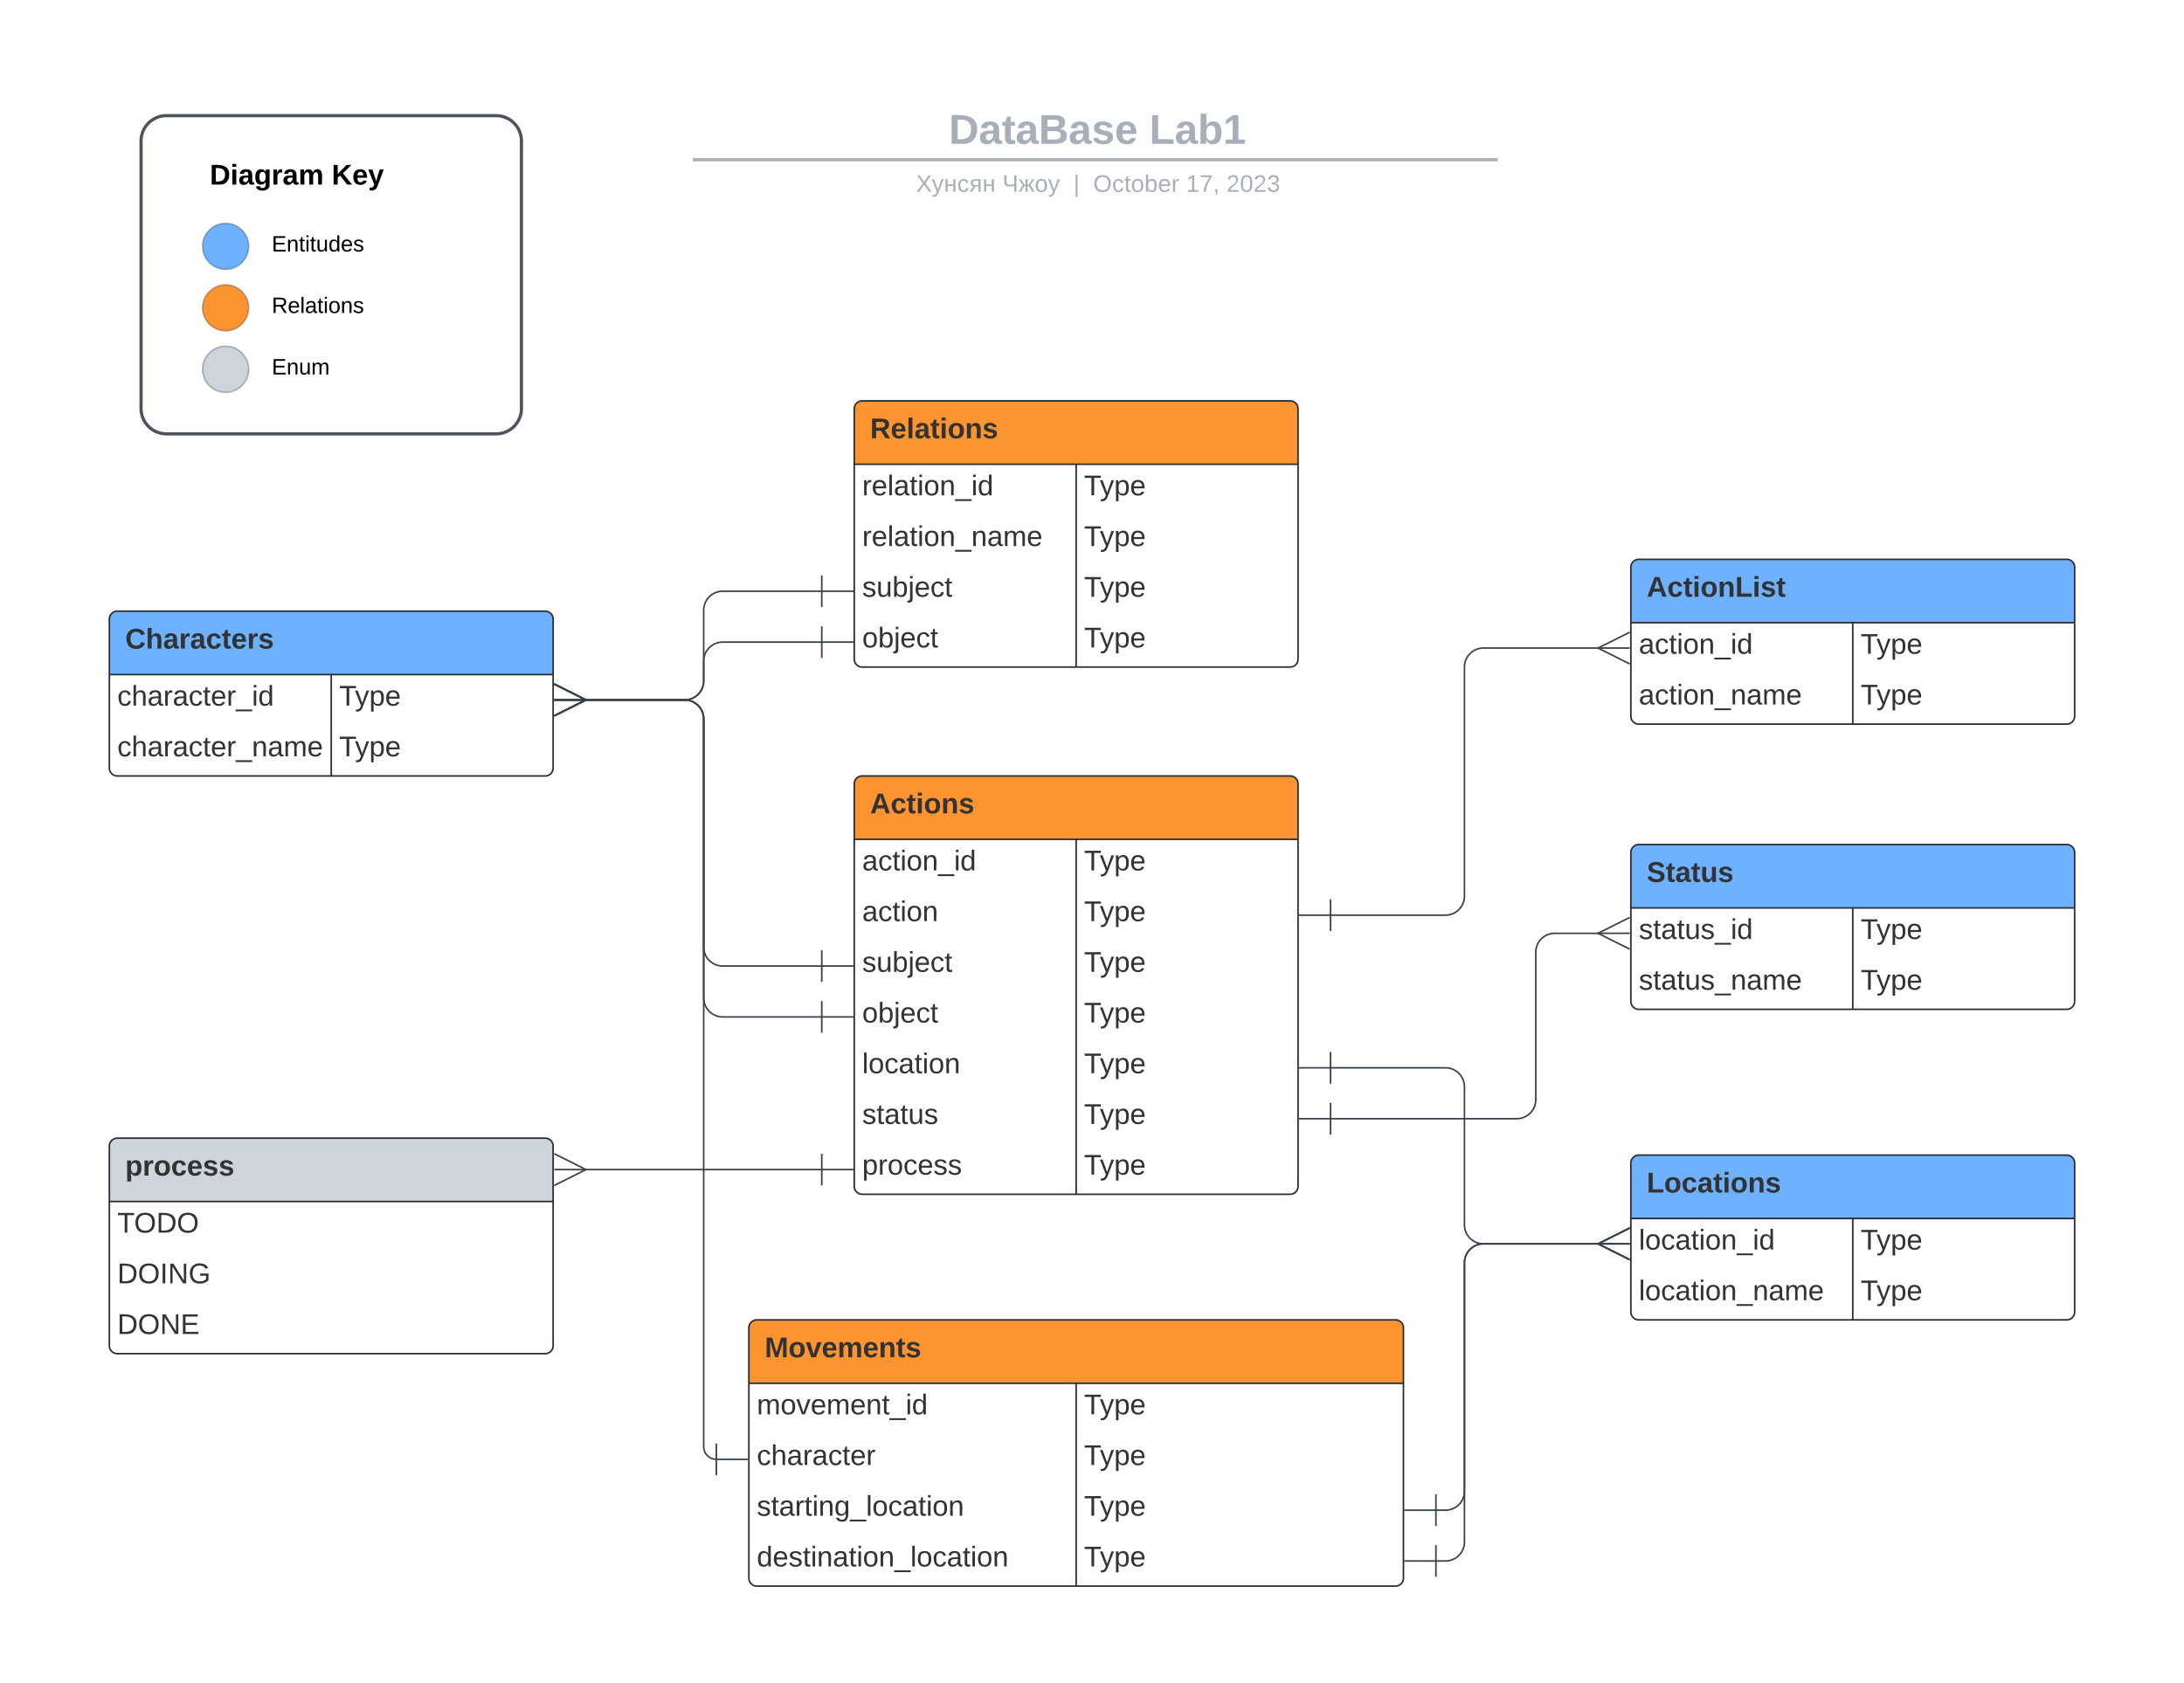 <svg xmlns="http://www.w3.org/2000/svg" xmlns:xlink="http://www.w3.org/1999/xlink" xmlns:lucid="lucid" width="1378" height="1062"><g transform="translate(0 0)" lucid:page-tab-id="0_0"><path d="M0 0h1378v1062H0z" fill="#fff"/><path d="M262.63 69a8 8 0 0 1 8-8h836.75a8 8 0 0 1 8 8v25.16a8 8 0 0 1-8 8H270.6a8 8 0 0 1-8-8z" stroke="#000" stroke-opacity="0" stroke-width="2" fill="#fff" fill-opacity="0"/><use xlink:href="#a" transform="matrix(1,0,0,1,266.625,65) translate(332.029 25.783)"/><use xlink:href="#b" transform="matrix(1,0,0,1,266.625,65) translate(458.551 25.783)"/><path d="M438.1 100.8h505.87M438.14 100.8h-1.03M943.95 100.8h1.02" stroke="#a9afb8" stroke-width="2" fill="none"/><path d="M262.63 110.16a8 8 0 0 1 8-8h837.7a8 8 0 0 1 8 8V113a8 8 0 0 1-8 8h-837.7a8 8 0 0 1-8-8z" stroke="#000" stroke-opacity="0" stroke-width="2" fill="#fff" fill-opacity="0"/><use xlink:href="#c" transform="matrix(1,0,0,1,266.625,106.155) translate(311.397 14.917)"/><use xlink:href="#d" transform="matrix(1,0,0,1,266.625,106.155) translate(365.868 14.917)"/><use xlink:href="#e" transform="matrix(1,0,0,1,266.625,106.155) translate(410.695 14.917)"/><use xlink:href="#f" transform="matrix(1,0,0,1,266.625,106.155) translate(423.145 14.917)"/><use xlink:href="#g" transform="matrix(1,0,0,1,266.625,106.155) translate(481.738 14.917)"/><use xlink:href="#h" transform="matrix(1,0,0,1,266.625,106.155) translate(507.232 14.917)"/><path d="M69 390.72a5 5 0 0 1 5-5h270a5 5 0 0 1 5 5v94a5 5 0 0 1-5 5H74a5 5 0 0 1-5-5z" fill="#fff"/><path d="M69 425.72v-35a5 5 0 0 1 5-5h270a5 5 0 0 1 5 5v35" fill="#6db1ff"/><path d="M69 390.72a5 5 0 0 1 5-5h270a5 5 0 0 1 5 5v94a5 5 0 0 1-5 5H74a5 5 0 0 1-5-5zM69 425.72h280M209 425.72v64" stroke="#282c33" fill="none"/><use xlink:href="#i" transform="matrix(1,0,0,1,79,385.724) translate(0 23.6)"/><use xlink:href="#j" transform="matrix(1,0,0,1,74,428.224) translate(0 17.1)"/><use xlink:href="#k" transform="matrix(1,0,0,1,214,428.224) translate(0 17.1)"/><use xlink:href="#l" transform="matrix(1,0,0,1,74,460.224) translate(0 17.1)"/><use xlink:href="#k" transform="matrix(1,0,0,1,214,460.224) translate(0 17.1)"/><path d="M89 89a16 16 0 0 1 16-16h208a16 16 0 0 1 16 16v168.82a16 16 0 0 1-16 16H105a16 16 0 0 1-16-16z" stroke="#4c535d" stroke-width="2" fill="#fff"/><path d="M156.9 155.46c0 8.04-6.5 14.55-14.54 14.55s-14.55-6.5-14.55-14.54c0-8.03 6.52-14.55 14.56-14.55 8.03 0 14.55 6.53 14.55 14.56z" stroke="#000" stroke-opacity=".25" fill="#6db1ff"/><path d="M156.9 194.27c0 8.03-6.5 14.55-14.54 14.55s-14.55-6.5-14.55-14.55c0-8.04 6.52-14.55 14.56-14.55 8.03 0 14.55 6.5 14.55 14.55z" stroke="#000" stroke-opacity=".25" fill="#fc9432"/><path d="M156.9 233.07c0 8.04-6.5 14.56-14.54 14.56s-14.55-6.52-14.55-14.56c0-8.03 6.52-14.55 14.56-14.55 8.03 0 14.55 6.52 14.55 14.55z" stroke="#000" stroke-opacity=".25" fill="#ced4db"/><use xlink:href="#m" transform="matrix(1,0,0,1,127.806,102.104) translate(4.575 14.4)"/><use xlink:href="#n" transform="matrix(1,0,0,1,127.806,102.104) translate(81.475 14.4)"/><use xlink:href="#o" transform="matrix(1,0,0,1,171.462,140.91) translate(0 17.8)"/><use xlink:href="#p" transform="matrix(1,0,0,1,171.462,179.716) translate(0 17.8)"/><use xlink:href="#q" transform="matrix(1,0,0,1,171.462,218.522) translate(0 17.8)"/><path d="M1029 734a5 5 0 0 1 5-5h270a5 5 0 0 1 5 5v94a5 5 0 0 1-5 5h-270a5 5 0 0 1-5-5z" fill="#fff"/><path d="M1029 769v-35a5 5 0 0 1 5-5h270a5 5 0 0 1 5 5v35" fill="#6db1ff"/><path d="M1029 734a5 5 0 0 1 5-5h270a5 5 0 0 1 5 5v94a5 5 0 0 1-5 5h-270a5 5 0 0 1-5-5zM1029 769h280M1169 769v64" stroke="#282c33" fill="none"/><use xlink:href="#r" transform="matrix(1,0,0,1,1039,729) translate(0 23.6)"/><use xlink:href="#s" transform="matrix(1,0,0,1,1034,771.5) translate(0 17.1)"/><use xlink:href="#k" transform="matrix(1,0,0,1,1174,771.5) translate(0 17.1)"/><use xlink:href="#t" transform="matrix(1,0,0,1,1034,803.5) translate(0 17.1)"/><use xlink:href="#k" transform="matrix(1,0,0,1,1174,803.5) translate(0 17.1)"/><path d="M1029 358a5 5 0 0 1 5-5h270a5 5 0 0 1 5 5v94a5 5 0 0 1-5 5h-270a5 5 0 0 1-5-5z" fill="#fff"/><path d="M1029 393v-35a5 5 0 0 1 5-5h270a5 5 0 0 1 5 5v35" fill="#6db1ff"/><path d="M1029 358a5 5 0 0 1 5-5h270a5 5 0 0 1 5 5v94a5 5 0 0 1-5 5h-270a5 5 0 0 1-5-5zM1029 393h280M1169 393v64" stroke="#282c33" fill="none"/><use xlink:href="#u" transform="matrix(1,0,0,1,1039,353) translate(0 23.6)"/><use xlink:href="#v" transform="matrix(1,0,0,1,1034,395.5) translate(0 17.1)"/><use xlink:href="#k" transform="matrix(1,0,0,1,1174,395.5) translate(0 17.1)"/><use xlink:href="#w" transform="matrix(1,0,0,1,1034,427.5) translate(0 17.1)"/><use xlink:href="#k" transform="matrix(1,0,0,1,1174,427.5) translate(0 17.1)"/><path d="M1029 538a5 5 0 0 1 5-5h270a5 5 0 0 1 5 5v94a5 5 0 0 1-5 5h-270a5 5 0 0 1-5-5z" fill="#fff"/><path d="M1029 573v-35a5 5 0 0 1 5-5h270a5 5 0 0 1 5 5v35" fill="#6db1ff"/><path d="M1029 538a5 5 0 0 1 5-5h270a5 5 0 0 1 5 5v94a5 5 0 0 1-5 5h-270a5 5 0 0 1-5-5zM1029 573h280M1169 573v64" stroke="#282c33" fill="none"/><use xlink:href="#x" transform="matrix(1,0,0,1,1039,533) translate(0 23.6)"/><use xlink:href="#y" transform="matrix(1,0,0,1,1034,575.5) translate(0 17.1)"/><use xlink:href="#k" transform="matrix(1,0,0,1,1174,575.5) translate(0 17.1)"/><use xlink:href="#z" transform="matrix(1,0,0,1,1034,607.5) translate(0 17.1)"/><use xlink:href="#k" transform="matrix(1,0,0,1,1174,607.5) translate(0 17.1)"/><path d="M69 723.3a5 5 0 0 1 5-5h270a5 5 0 0 1 5 5v126a5 5 0 0 1-5 5H74a5 5 0 0 1-5-5z" fill="#fff"/><path d="M69 758.3v-35a5 5 0 0 1 5-5h270a5 5 0 0 1 5 5v35" fill="#ced4db"/><path d="M69 723.3a5 5 0 0 1 5-5h270a5 5 0 0 1 5 5v126a5 5 0 0 1-5 5H74a5 5 0 0 1-5-5zM69 758.3h280" stroke="#282c33" fill="none"/><use xlink:href="#A" transform="matrix(1,0,0,1,79,718.31) translate(0 23.6)"/><use xlink:href="#B" transform="matrix(1,0,0,1,74,760.81) translate(0 17.1)"/><use xlink:href="#C" transform="matrix(1,0,0,1,74,792.81) translate(0 17.1)"/><use xlink:href="#D" transform="matrix(1,0,0,1,74,824.81) translate(0 17.1)"/><path d="M539 258a5 5 0 0 1 5-5h270a5 5 0 0 1 5 5v158a5 5 0 0 1-5 5H544a5 5 0 0 1-5-5z" fill="#fff"/><path d="M539 293v-35a5 5 0 0 1 5-5h270a5 5 0 0 1 5 5v35" fill="#fc9432"/><path d="M539 258a5 5 0 0 1 5-5h270a5 5 0 0 1 5 5v158a5 5 0 0 1-5 5H544a5 5 0 0 1-5-5zM539 293h280M679 293v128" stroke="#282c33" fill="none"/><use xlink:href="#E" transform="matrix(1,0,0,1,549,253) translate(0 23.6)"/><use xlink:href="#F" transform="matrix(1,0,0,1,544,295.5) translate(0 17.1)"/><use xlink:href="#k" transform="matrix(1,0,0,1,684,295.5) translate(0 17.1)"/><use xlink:href="#G" transform="matrix(1,0,0,1,544,327.5) translate(0 17.1)"/><use xlink:href="#k" transform="matrix(1,0,0,1,684,327.5) translate(0 17.1)"/><use xlink:href="#H" transform="matrix(1,0,0,1,544,359.5) translate(0 17.1)"/><use xlink:href="#I" transform="matrix(1,0,0,1,684,359.5) translate(0 17.1)"/><use xlink:href="#J" transform="matrix(1,0,0,1,544,391.5) translate(0 17.1)"/><use xlink:href="#I" transform="matrix(1,0,0,1,684,391.5) translate(0 17.1)"/><path d="M539 494.72a5 5 0 0 1 5-5h270a5 5 0 0 1 5 5v254a5 5 0 0 1-5 5H544a5 5 0 0 1-5-5z" fill="#fff"/><path d="M539 529.72v-35a5 5 0 0 1 5-5h270a5 5 0 0 1 5 5v35" fill="#fc9432"/><path d="M539 494.72a5 5 0 0 1 5-5h270a5 5 0 0 1 5 5v254a5 5 0 0 1-5 5H544a5 5 0 0 1-5-5zM539 529.72h280M679 529.72v224" stroke="#282c33" fill="none"/><use xlink:href="#K" transform="matrix(1,0,0,1,549,489.724) translate(0 23.6)"/><use xlink:href="#v" transform="matrix(1,0,0,1,544,532.224) translate(0 17.1)"/><use xlink:href="#k" transform="matrix(1,0,0,1,684,532.224) translate(0 17.1)"/><use xlink:href="#L" transform="matrix(1,0,0,1,544,564.224) translate(0 17.1)"/><use xlink:href="#k" transform="matrix(1,0,0,1,684,564.224) translate(0 17.1)"/><use xlink:href="#H" transform="matrix(1,0,0,1,544,596.224) translate(0 17.1)"/><use xlink:href="#I" transform="matrix(1,0,0,1,684,596.224) translate(0 17.1)"/><use xlink:href="#J" transform="matrix(1,0,0,1,544,628.224) translate(0 17.1)"/><use xlink:href="#I" transform="matrix(1,0,0,1,684,628.224) translate(0 17.1)"/><use xlink:href="#M" transform="matrix(1,0,0,1,544,660.224) translate(0 17.1)"/><use xlink:href="#I" transform="matrix(1,0,0,1,684,660.224) translate(0 17.1)"/><use xlink:href="#N" transform="matrix(1,0,0,1,544,692.224) translate(0 17.1)"/><use xlink:href="#I" transform="matrix(1,0,0,1,684,692.224) translate(0 17.1)"/><use xlink:href="#O" transform="matrix(1,0,0,1,544,724.224) translate(0 17.1)"/><use xlink:href="#I" transform="matrix(1,0,0,1,684,724.224) translate(0 17.1)"/><path d="M472.5 838a5 5 0 0 1 5-5h403a5 5 0 0 1 5 5v158a5 5 0 0 1-5 5h-403a5 5 0 0 1-5-5z" fill="#fff"/><path d="M472.5 873v-35a5 5 0 0 1 5-5h403a5 5 0 0 1 5 5v35" fill="#fc9432"/><path d="M472.5 838a5 5 0 0 1 5-5h403a5 5 0 0 1 5 5v158a5 5 0 0 1-5 5h-403a5 5 0 0 1-5-5zM472.5 873h413M679 873v128" stroke="#282c33" fill="none"/><use xlink:href="#P" transform="matrix(1,0,0,1,482.5,833) translate(0 23.6)"/><use xlink:href="#Q" transform="matrix(1,0,0,1,477.5,875.5) translate(0 17.1)"/><use xlink:href="#k" transform="matrix(1,0,0,1,684,875.5) translate(0 17.1)"/><use xlink:href="#R" transform="matrix(1,0,0,1,477.5,907.5) translate(0 17.1)"/><use xlink:href="#k" transform="matrix(1,0,0,1,684,907.5) translate(0 17.1)"/><use xlink:href="#S" transform="matrix(1,0,0,1,477.5,939.5) translate(0 17.1)"/><use xlink:href="#I" transform="matrix(1,0,0,1,684,939.5) translate(0 17.1)"/><use xlink:href="#T" transform="matrix(1,0,0,1,477.5,971.5) translate(0 17.1)"/><use xlink:href="#I" transform="matrix(1,0,0,1,684,971.5) translate(0 17.1)"/><path d="M518.5 373.13H456a12 12 0 0 0-12 12v44.6a12 12 0 0 1-12 12h-63.1" stroke="#3a414a" fill="none"/><path d="M518.5 363.13v20M538.5 373.13h-20" stroke="#3a414a" fill="#fff"/><path d="M349.72 431.74l20 10-20 10" stroke="#3a414a" fill="#fff" fill-opacity="0"/><path d="M349.72 441.74h20" stroke="#3a414a" fill="#fff"/><path d="M518.5 405.24H456a12 12 0 0 0-12 12v12.5a12 12 0 0 1-12 12h-63.1" stroke="#3a414a" fill="none"/><path d="M518.5 395.24v20M538.5 405.24h-20" stroke="#3a414a" fill="#fff"/><path d="M349.72 431.74l20 10-20 10" stroke="#3a414a" fill="#fff" fill-opacity="0"/><path d="M349.72 441.74h20" stroke="#3a414a" fill="#fff"/><path d="M839.5 577.57H912a12 12 0 0 0 12-12V421a12 12 0 0 1 12-12h73.1" stroke="#3a414a" fill="none"/><path d="M839.5 587.57v-20M819.5 577.57h20" stroke="#3a414a" fill="#fff"/><path d="M1028.28 419l-20-10 20-10" stroke="#3a414a" fill="#fff" fill-opacity="0"/><path d="M1028.28 409h-20" stroke="#3a414a" fill="#fff"/><path d="M518.5 609.68H456a12 12 0 0 1-12-12V453.74a12 12 0 0 0-12-12h-63.1" stroke="#3a414a" fill="none"/><path d="M518.5 599.68v20M538.5 609.68h-20" stroke="#3a414a" fill="#fff"/><path d="M349.72 431.74l20 10-20 10" stroke="#3a414a" fill="#fff" fill-opacity="0"/><path d="M349.72 441.74h20" stroke="#3a414a" fill="#fff"/><path d="M518.5 641.8H456a12 12 0 0 1-12-12V453.74a12 12 0 0 0-12-12h-63.1" stroke="#3a414a" fill="none"/><path d="M518.5 631.8v20M538.5 641.8h-20" stroke="#3a414a" fill="#fff"/><path d="M349.72 431.74l20 10-20 10" stroke="#3a414a" fill="#fff" fill-opacity="0"/><path d="M349.72 441.74h20" stroke="#3a414a" fill="#fff"/><path d="M839.5 706.02H957a12 12 0 0 0 12-12v-93a12 12 0 0 1 12-12h28.1" stroke="#3a414a" fill="none"/><path d="M839.5 716.02v-20M819.5 706.02h20" stroke="#3a414a" fill="#fff"/><path d="M1028.28 599l-20-10 20-10" stroke="#3a414a" fill="#fff" fill-opacity="0"/><path d="M1028.28 589h-20" stroke="#3a414a" fill="#fff"/><path d="M452 921a8 8 0 0 1-8-8V453.75a12 12 0 0 0-12-12h-63.1" stroke="#3a414a" fill="none"/><path d="M452 911v20M472 921h-20" stroke="#3a414a" fill="#fff"/><path d="M349.72 431.74l20 10-20 10" stroke="#3a414a" fill="#fff" fill-opacity="0"/><path d="M349.72 441.74h20" stroke="#3a414a" fill="#fff"/><path d="M518.5 738.14H368.9" stroke="#3a414a" fill="none"/><path d="M518.5 728.14v20M538.5 738.14h-20" stroke="#3a414a" fill="#fff"/><path d="M349.73 728.14l20 10-20 10" stroke="#3a414a" fill="#fff" fill-opacity="0"/><path d="M349.73 738.14h20" stroke="#3a414a" fill="#fff"/><path d="M839.5 673.9H912a12 12 0 0 1 12 12V773a12 12 0 0 0 12 12h73.1" stroke="#3a414a" fill="none"/><path d="M839.5 683.9v-20M819.5 673.9h20" stroke="#3a414a" fill="#fff"/><path d="M1028.28 795l-20-10 20-10" stroke="#3a414a" fill="#fff" fill-opacity="0"/><path d="M1028.28 785h-20" stroke="#3a414a" fill="#fff"/><path d="M906 953.1h6a12 12 0 0 0 12-12V797a12 12 0 0 1 12-12h73.1" stroke="#3a414a" fill="none"/><path d="M906 963.1v-20M886 953.1h20" stroke="#3a414a" fill="#fff"/><path d="M1028.28 795l-20-10 20-10" stroke="#3a414a" fill="#fff" fill-opacity="0"/><path d="M1028.28 785h-20" stroke="#3a414a" fill="#fff"/><path d="M906 985.16h6a12 12 0 0 0 12-12V797a12 12 0 0 1 12-12h73.1" stroke="#3a414a" fill="none"/><path d="M906 995.16v-20M886 985.16h20" stroke="#3a414a" fill="#fff"/><path d="M1028.28 795l-20-10 20-10" stroke="#3a414a" fill="#fff" fill-opacity="0"/><path d="M1028.28 785h-20" stroke="#3a414a" fill="#fff"/><defs><path fill="#a9afb8" d="M24-248c120-7 223 5 221 122C244-46 201 0 124 0H24v-248zM76-40c74 7 117-18 117-86 0-67-45-88-117-82v168" id="U"/><path fill="#a9afb8" d="M133-34C117-15 103 5 69 4 32 3 11-16 11-54c-1-60 55-63 116-61 1-26-3-47-28-47-18 1-26 9-28 27l-52-2c7-38 36-58 82-57s74 22 75 68l1 82c-1 14 12 18 25 15v27c-30 8-71 5-69-32zm-48 3c29 0 43-24 42-57-32 0-66-3-65 30 0 17 8 27 23 27" id="V"/><path fill="#a9afb8" d="M115-3C79 11 28 4 28-45v-112H4v-33h27l15-45h31v45h36v33H77v99c-1 23 16 31 38 25v30" id="W"/><path fill="#a9afb8" d="M182-130c37 4 62 22 62 59C244 23 116-4 24 0v-248c84 5 203-23 205 63 0 31-19 50-47 55zM76-148c40-3 101 13 101-30 0-44-60-28-101-31v61zm0 110c48-3 116 14 116-37 0-48-69-32-116-35v72" id="X"/><path fill="#a9afb8" d="M137-138c1-29-70-34-71-4 15 46 118 7 119 86 1 83-164 76-172 9l43-7c4 19 20 25 44 25 33 8 57-30 24-41C81-84 22-81 20-136c-2-80 154-74 161-7" id="Y"/><path fill="#a9afb8" d="M185-48c-13 30-37 53-82 52C43 2 14-33 14-96s30-98 90-98c62 0 83 45 84 108H66c0 31 8 55 39 56 18 0 30-7 34-22zm-45-69c5-46-57-63-70-21-2 6-4 13-4 21h74" id="Z"/><g id="a"><use transform="matrix(0.073,0,0,0.073,0,0)" xlink:href="#U"/><use transform="matrix(0.073,0,0,0.073,18.865,0)" xlink:href="#V"/><use transform="matrix(0.073,0,0,0.073,33.433,0)" xlink:href="#W"/><use transform="matrix(0.073,0,0,0.073,42.101,0)" xlink:href="#V"/><use transform="matrix(0.073,0,0,0.073,56.669,0)" xlink:href="#X"/><use transform="matrix(0.073,0,0,0.073,75.535,0)" xlink:href="#V"/><use transform="matrix(0.073,0,0,0.073,90.102,0)" xlink:href="#Y"/><use transform="matrix(0.073,0,0,0.073,104.67,0)" xlink:href="#Z"/></g><path fill="#a9afb8" d="M24 0v-248h52v208h133V0H24" id="aa"/><path fill="#a9afb8" d="M135-194c52 0 70 43 70 98 0 56-19 99-73 100-30 1-46-15-58-35L72 0H24l1-261h50v104c11-23 29-37 60-37zM114-30c31 0 40-27 40-66 0-37-7-63-39-63s-41 28-41 65c0 36 8 64 40 64" id="ab"/><path fill="#a9afb8" d="M23 0v-37h61v-169l-59 37v-38l62-41h46v211h57V0H23" id="ac"/><g id="b"><use transform="matrix(0.073,0,0,0.073,0,0)" xlink:href="#aa"/><use transform="matrix(0.073,0,0,0.073,15.952,0)" xlink:href="#V"/><use transform="matrix(0.073,0,0,0.073,30.52,0)" xlink:href="#ab"/><use transform="matrix(0.073,0,0,0.073,46.472,0)" xlink:href="#ac"/></g><path fill="#a9afb8" d="M195 0l-74-108L45 0H8l94-129-87-119h37l69 98 67-98h37l-84 118L233 0h-38" id="ad"/><path fill="#a9afb8" d="M179-190L93 31C79 59 56 82 12 73V49c39 6 53-20 64-50L1-190h34L92-34l54-156h33" id="ae"/><path fill="#a9afb8" d="M57-190v80h85v-80h32V0h-32v-87H57V0H25v-190h32" id="af"/><path fill="#a9afb8" d="M96-169c-40 0-48 33-48 73s9 75 48 75c24 0 41-14 43-38l32 2c-6 37-31 61-74 61-59 0-76-41-82-99-10-93 101-131 147-64 4 7 5 14 7 22l-32 3c-4-21-16-35-41-35" id="ag"/><path fill="#a9afb8" d="M20-138c-1-64 85-51 150-52V0h-32v-81H94L39 0H3l60-83c-28-5-43-24-43-55zm33 3c0 40 46 33 85 33v-66c-39 0-85-6-85 33" id="ah"/><g id="c"><use transform="matrix(0.042,0,0,0.042,0,0)" xlink:href="#ad"/><use transform="matrix(0.042,0,0,0.042,9.858,0)" xlink:href="#ae"/><use transform="matrix(0.042,0,0,0.042,17.506,0)" xlink:href="#af"/><use transform="matrix(0.042,0,0,0.042,25.919,0)" xlink:href="#ag"/><use transform="matrix(0.042,0,0,0.042,33.567,0)" xlink:href="#ah"/><use transform="matrix(0.042,0,0,0.042,41.81,0)" xlink:href="#af"/></g><path fill="#a9afb8" d="M62-147c-4 58 76 40 115 32v-133h34V0h-34v-89C118-74 28-68 28-143v-105h34v101" id="ai"/><path fill="#a9afb8" d="M156-87c-4 1-15 3-20 3V0h-31v-84c-5 0-16-2-20-3L36 0H1l62-104c-22-24-40-59-60-86h33l50 76c5 5 9 7 19 7v-83h31v83c27-1 31-21 43-41l26-42h33l-60 86L240 0h-36" id="aj"/><path fill="#a9afb8" d="M100-194c62-1 85 37 85 99 1 63-27 99-86 99S16-35 15-95c0-66 28-99 85-99zM99-20c44 1 53-31 53-75 0-43-8-75-51-75s-53 32-53 75 10 74 51 75" id="ak"/><g id="d"><use transform="matrix(0.042,0,0,0.042,0,0)" xlink:href="#ai"/><use transform="matrix(0.042,0,0,0.042,10.155,0)" xlink:href="#aj"/><use transform="matrix(0.042,0,0,0.042,20.353,0)" xlink:href="#ak"/><use transform="matrix(0.042,0,0,0.042,28.681,0)" xlink:href="#ae"/></g><path fill="#a9afb8" d="M32 76v-337h29V76H32" id="al"/><use transform="matrix(0.042,0,0,0.042,0,0)" xlink:href="#al" id="e"/><path fill="#a9afb8" d="M140-251c81 0 123 46 123 126C263-46 219 4 140 4 59 4 17-45 17-125s42-126 123-126zm0 227c63 0 89-41 89-101s-29-99-89-99c-61 0-89 39-89 99S79-25 140-24" id="am"/><path fill="#a9afb8" d="M96-169c-40 0-48 33-48 73s9 75 48 75c24 0 41-14 43-38l32 2c-6 37-31 61-74 61-59 0-76-41-82-99-10-93 101-131 147-64 4 7 5 14 7 22l-32 3c-4-21-16-35-41-35" id="an"/><path fill="#a9afb8" d="M59-47c-2 24 18 29 38 22v24C64 9 27 4 27-40v-127H5v-23h24l9-43h21v43h35v23H59v120" id="ao"/><path fill="#a9afb8" d="M100-194c62-1 85 37 85 99 1 63-27 99-86 99S16-35 15-95c0-66 28-99 85-99zM99-20c44 1 53-31 53-75 0-43-8-75-51-75s-53 32-53 75 10 74 51 75" id="ap"/><path fill="#a9afb8" d="M115-194c53 0 69 39 70 98 0 66-23 100-70 100C84 3 66-7 56-30L54 0H23l1-261h32v101c10-23 28-34 59-34zm-8 174c40 0 45-34 45-75 0-40-5-75-45-74-42 0-51 32-51 76 0 43 10 73 51 73" id="aq"/><path fill="#a9afb8" d="M100-194c63 0 86 42 84 106H49c0 40 14 67 53 68 26 1 43-12 49-29l28 8c-11 28-37 45-77 45C44 4 14-33 15-96c1-61 26-98 85-98zm52 81c6-60-76-77-97-28-3 7-6 17-6 28h103" id="ar"/><path fill="#a9afb8" d="M114-163C36-179 61-72 57 0H25l-1-190h30c1 12-1 29 2 39 6-27 23-49 58-41v29" id="as"/><g id="f"><use transform="matrix(0.042,0,0,0.042,0,0)" xlink:href="#am"/><use transform="matrix(0.042,0,0,0.042,11.897,0)" xlink:href="#an"/><use transform="matrix(0.042,0,0,0.042,19.545,0)" xlink:href="#ao"/><use transform="matrix(0.042,0,0,0.042,23.794,0)" xlink:href="#ap"/><use transform="matrix(0.042,0,0,0.042,32.292,0)" xlink:href="#aq"/><use transform="matrix(0.042,0,0,0.042,40.79,0)" xlink:href="#ar"/><use transform="matrix(0.042,0,0,0.042,49.288,0)" xlink:href="#as"/></g><path fill="#a9afb8" d="M27 0v-27h64v-190l-56 39v-29l58-41h29v221h61V0H27" id="at"/><path fill="#a9afb8" d="M64 0c3-98 48-159 88-221H18v-27h164v26C143-157 98-101 97 0H64" id="au"/><path fill="#a9afb8" d="M68-38c1 34 0 65-14 84H32c9-13 17-26 17-46H33v-38h35" id="av"/><g id="g"><use transform="matrix(0.042,0,0,0.042,0,0)" xlink:href="#at"/><use transform="matrix(0.042,0,0,0.042,8.498,0)" xlink:href="#au"/><use transform="matrix(0.042,0,0,0.042,16.996,0)" xlink:href="#av"/></g><path fill="#a9afb8" d="M101-251c82-7 93 87 43 132L82-64C71-53 59-42 53-27h129V0H18c2-99 128-94 128-182 0-28-16-43-45-43s-46 15-49 41l-32-3c6-41 34-60 81-64" id="aw"/><path fill="#a9afb8" d="M101-251c68 0 85 55 85 127S166 4 100 4C33 4 14-52 14-124c0-73 17-127 87-127zm-1 229c47 0 54-49 54-102s-4-102-53-102c-51 0-55 48-55 102 0 53 5 102 54 102" id="ax"/><path fill="#a9afb8" d="M126-127c33 6 58 20 58 59 0 88-139 92-164 29-3-8-5-16-6-25l32-3c6 27 21 44 54 44 32 0 52-15 52-46 0-38-36-46-79-43v-28c39 1 72-4 72-42 0-27-17-43-46-43-28 0-47 15-49 41l-32-3c6-42 35-63 81-64 48-1 79 21 79 65 0 36-21 52-52 59" id="ay"/><g id="h"><use transform="matrix(0.042,0,0,0.042,0,0)" xlink:href="#aw"/><use transform="matrix(0.042,0,0,0.042,8.498,0)" xlink:href="#ax"/><use transform="matrix(0.042,0,0,0.042,16.996,0)" xlink:href="#aw"/><use transform="matrix(0.042,0,0,0.042,25.494,0)" xlink:href="#ay"/></g><path fill="#333" d="M67-125c0 53 21 87 73 88 37 1 54-22 65-47l45 17C233-25 199 4 140 4 58 4 20-42 15-125 8-235 124-281 211-232c18 10 29 29 36 50l-46 12c-8-25-30-41-62-41-52 0-71 34-72 86" id="az"/><path fill="#333" d="M114-157C55-157 80-60 75 0H25v-261h50l-1 109c12-26 28-41 61-42 86-1 58 113 63 194h-50c-7-57 23-157-34-157" id="aA"/><path fill="#333" d="M133-34C117-15 103 5 69 4 32 3 11-16 11-54c-1-60 55-63 116-61 1-26-3-47-28-47-18 1-26 9-28 27l-52-2c7-38 36-58 82-57s74 22 75 68l1 82c-1 14 12 18 25 15v27c-30 8-71 5-69-32zm-48 3c29 0 43-24 42-57-32 0-66-3-65 30 0 17 8 27 23 27" id="aB"/><path fill="#333" d="M135-150c-39-12-60 13-60 57V0H25l-1-190h47c2 13-1 29 3 40 6-28 27-53 61-41v41" id="aC"/><path fill="#333" d="M190-63c-7 42-38 67-86 67-59 0-84-38-90-98-12-110 154-137 174-36l-49 2c-2-19-15-32-35-32-30 0-35 28-38 64-6 74 65 87 74 30" id="aD"/><path fill="#333" d="M115-3C79 11 28 4 28-45v-112H4v-33h27l15-45h31v45h36v33H77v99c-1 23 16 31 38 25v30" id="aE"/><path fill="#333" d="M185-48c-13 30-37 53-82 52C43 2 14-33 14-96s30-98 90-98c62 0 83 45 84 108H66c0 31 8 55 39 56 18 0 30-7 34-22zm-45-69c5-46-57-63-70-21-2 6-4 13-4 21h74" id="aF"/><path fill="#333" d="M137-138c1-29-70-34-71-4 15 46 118 7 119 86 1 83-164 76-172 9l43-7c4 19 20 25 44 25 33 8 57-30 24-41C81-84 22-81 20-136c-2-80 154-74 161-7" id="aG"/><g id="i"><use transform="matrix(0.05,0,0,0.05,0,0)" xlink:href="#az"/><use transform="matrix(0.05,0,0,0.05,12.95,0)" xlink:href="#aA"/><use transform="matrix(0.05,0,0,0.05,23.9,0)" xlink:href="#aB"/><use transform="matrix(0.05,0,0,0.05,33.9,0)" xlink:href="#aC"/><use transform="matrix(0.05,0,0,0.05,40.9,0)" xlink:href="#aB"/><use transform="matrix(0.05,0,0,0.05,50.9,0)" xlink:href="#aD"/><use transform="matrix(0.05,0,0,0.05,60.9,0)" xlink:href="#aE"/><use transform="matrix(0.05,0,0,0.05,66.85,0)" xlink:href="#aF"/><use transform="matrix(0.05,0,0,0.05,76.85,0)" xlink:href="#aC"/><use transform="matrix(0.05,0,0,0.05,83.85,0)" xlink:href="#aG"/></g><path fill="#333" d="M96-169c-40 0-48 33-48 73s9 75 48 75c24 0 41-14 43-38l32 2c-6 37-31 61-74 61-59 0-76-41-82-99-10-93 101-131 147-64 4 7 5 14 7 22l-32 3c-4-21-16-35-41-35" id="aH"/><path fill="#333" d="M106-169C34-169 62-67 57 0H25v-261h32l-1 103c12-21 28-36 61-36 89 0 53 116 60 194h-32v-121c2-32-8-49-39-48" id="aI"/><path fill="#333" d="M141-36C126-15 110 5 73 4 37 3 15-17 15-53c-1-64 63-63 125-63 3-35-9-54-41-54-24 1-41 7-42 31l-33-3c5-37 33-52 76-52 45 0 72 20 72 64v82c-1 20 7 32 28 27v20c-31 9-61-2-59-35zM48-53c0 20 12 33 32 33 41-3 63-29 60-74-43 2-92-5-92 41" id="aJ"/><path fill="#333" d="M114-163C36-179 61-72 57 0H25l-1-190h30c1 12-1 29 2 39 6-27 23-49 58-41v29" id="aK"/><path fill="#333" d="M59-47c-2 24 18 29 38 22v24C64 9 27 4 27-40v-127H5v-23h24l9-43h21v43h35v23H59v120" id="aL"/><path fill="#333" d="M100-194c63 0 86 42 84 106H49c0 40 14 67 53 68 26 1 43-12 49-29l28 8c-11 28-37 45-77 45C44 4 14-33 15-96c1-61 26-98 85-98zm52 81c6-60-76-77-97-28-3 7-6 17-6 28h103" id="aM"/><path fill="#333" d="M-5 72V49h209v23H-5" id="aN"/><path fill="#333" d="M24-231v-30h32v30H24zM24 0v-190h32V0H24" id="aO"/><path fill="#333" d="M85-194c31 0 48 13 60 33l-1-100h32l1 261h-30c-2-10 0-23-3-31C134-8 116 4 85 4 32 4 16-35 15-94c0-66 23-100 70-100zm9 24c-40 0-46 34-46 75 0 40 6 74 45 74 42 0 51-32 51-76 0-42-9-74-50-73" id="aP"/><g id="j"><use transform="matrix(0.05,0,0,0.05,0,0)" xlink:href="#aH"/><use transform="matrix(0.05,0,0,0.05,9,0)" xlink:href="#aI"/><use transform="matrix(0.05,0,0,0.05,19,0)" xlink:href="#aJ"/><use transform="matrix(0.05,0,0,0.05,29,0)" xlink:href="#aK"/><use transform="matrix(0.05,0,0,0.05,34.95,0)" xlink:href="#aJ"/><use transform="matrix(0.05,0,0,0.05,44.95,0)" xlink:href="#aH"/><use transform="matrix(0.05,0,0,0.05,53.95,0)" xlink:href="#aL"/><use transform="matrix(0.05,0,0,0.05,58.95,0)" xlink:href="#aM"/><use transform="matrix(0.05,0,0,0.05,68.95,0)" xlink:href="#aK"/><use transform="matrix(0.05,0,0,0.05,74.9,0)" xlink:href="#aN"/><use transform="matrix(0.05,0,0,0.05,84.9,0)" xlink:href="#aO"/><use transform="matrix(0.05,0,0,0.05,88.85,0)" xlink:href="#aP"/></g><path fill="#333" d="M127-220V0H93v-220H8v-28h204v28h-85" id="aQ"/><path fill="#333" d="M179-190L93 31C79 59 56 82 12 73V49c39 6 53-20 64-50L1-190h34L92-34l54-156h33" id="aR"/><path fill="#333" d="M115-194c55 1 70 41 70 98S169 2 115 4C84 4 66-9 55-30l1 105H24l-1-265h31l2 30c10-21 28-34 59-34zm-8 174c40 0 45-34 45-75s-6-73-45-74c-42 0-51 32-51 76 0 43 10 73 51 73" id="aS"/><g id="k"><use transform="matrix(0.05,0,0,0.05,0,0)" xlink:href="#aQ"/><use transform="matrix(0.05,0,0,0.05,9.95,0)" xlink:href="#aR"/><use transform="matrix(0.05,0,0,0.05,18.95,0)" xlink:href="#aS"/><use transform="matrix(0.05,0,0,0.05,28.95,0)" xlink:href="#aM"/></g><path fill="#333" d="M117-194c89-4 53 116 60 194h-32v-121c0-31-8-49-39-48C34-167 62-67 57 0H25l-1-190h30c1 10-1 24 2 32 11-22 29-35 61-36" id="aT"/><path fill="#333" d="M210-169c-67 3-38 105-44 169h-31v-121c0-29-5-50-35-48C34-165 62-65 56 0H25l-1-190h30c1 10-1 24 2 32 10-44 99-50 107 0 11-21 27-35 58-36 85-2 47 119 55 194h-31v-121c0-29-5-49-35-48" id="aU"/><g id="l"><use transform="matrix(0.05,0,0,0.05,0,0)" xlink:href="#aH"/><use transform="matrix(0.05,0,0,0.05,9,0)" xlink:href="#aI"/><use transform="matrix(0.05,0,0,0.05,19,0)" xlink:href="#aJ"/><use transform="matrix(0.05,0,0,0.05,29,0)" xlink:href="#aK"/><use transform="matrix(0.05,0,0,0.05,34.95,0)" xlink:href="#aJ"/><use transform="matrix(0.05,0,0,0.05,44.95,0)" xlink:href="#aH"/><use transform="matrix(0.05,0,0,0.05,53.95,0)" xlink:href="#aL"/><use transform="matrix(0.05,0,0,0.05,58.95,0)" xlink:href="#aM"/><use transform="matrix(0.05,0,0,0.05,68.95,0)" xlink:href="#aK"/><use transform="matrix(0.05,0,0,0.05,74.9,0)" xlink:href="#aN"/><use transform="matrix(0.05,0,0,0.05,84.9,0)" xlink:href="#aT"/><use transform="matrix(0.05,0,0,0.05,94.9,0)" xlink:href="#aJ"/><use transform="matrix(0.05,0,0,0.05,104.9,0)" xlink:href="#aU"/><use transform="matrix(0.05,0,0,0.05,119.85,0)" xlink:href="#aM"/></g><path d="M24-248c120-7 223 5 221 122C244-46 201 0 124 0H24v-248zM76-40c74 7 117-18 117-86 0-67-45-88-117-82v168" id="aV"/><path d="M25-224v-37h50v37H25zM25 0v-190h50V0H25" id="aW"/><path d="M133-34C117-15 103 5 69 4 32 3 11-16 11-54c-1-60 55-63 116-61 1-26-3-47-28-47-18 1-26 9-28 27l-52-2c7-38 36-58 82-57s74 22 75 68l1 82c-1 14 12 18 25 15v27c-30 8-71 5-69-32zm-48 3c29 0 43-24 42-57-32 0-66-3-65 30 0 17 8 27 23 27" id="aX"/><path d="M195-6C206 82 75 100 31 46c-4-6-6-13-8-21l49-6c3 16 16 24 34 25 40 0 42-37 40-79-11 22-30 35-61 35-53 0-70-43-70-97 0-56 18-96 73-97 30 0 46 14 59 34l2-30h47zm-90-29c32 0 41-27 41-63 0-35-9-62-40-62-32 0-39 29-40 63 0 36 9 62 39 62" id="aY"/><path d="M135-150c-39-12-60 13-60 57V0H25l-1-190h47c2 13-1 29 3 40 6-28 27-53 61-41v41" id="aZ"/><path d="M220-157c-53 9-28 100-34 157h-49v-107c1-27-5-49-29-50C55-147 81-57 75 0H25l-1-190h47c2 12-1 28 3 38 10-53 101-56 108 0 13-22 24-43 59-42 82 1 51 116 57 194h-49v-107c-1-25-5-48-29-50" id="ba"/><g id="m"><use transform="matrix(0.05,0,0,0.05,0,0)" xlink:href="#aV"/><use transform="matrix(0.05,0,0,0.05,12.95,0)" xlink:href="#aW"/><use transform="matrix(0.05,0,0,0.05,17.95,0)" xlink:href="#aX"/><use transform="matrix(0.05,0,0,0.05,27.95,0)" xlink:href="#aY"/><use transform="matrix(0.05,0,0,0.05,38.9,0)" xlink:href="#aZ"/><use transform="matrix(0.05,0,0,0.05,45.9,0)" xlink:href="#aX"/><use transform="matrix(0.05,0,0,0.05,55.9,0)" xlink:href="#ba"/></g><path d="M195 0l-88-114-31 24V0H24v-248h52v113l112-113h60L142-143 257 0h-62" id="bb"/><path d="M185-48c-13 30-37 53-82 52C43 2 14-33 14-96s30-98 90-98c62 0 83 45 84 108H66c0 31 8 55 39 56 18 0 30-7 34-22zm-45-69c5-46-57-63-70-21-2 6-4 13-4 21h74" id="bc"/><path d="M123 10C108 53 80 86 19 72V37c35 8 53-11 59-39L3-190h52l48 148c12-52 28-100 44-148h51" id="bd"/><g id="n"><use transform="matrix(0.05,0,0,0.05,0,0)" xlink:href="#bb"/><use transform="matrix(0.05,0,0,0.05,12.95,0)" xlink:href="#bc"/><use transform="matrix(0.05,0,0,0.05,22.95,0)" xlink:href="#bd"/></g><path d="M30 0v-248h187v28H63v79h144v27H63v87h162V0H30" id="be"/><path d="M117-194c89-4 53 116 60 194h-32v-121c0-31-8-49-39-48C34-167 62-67 57 0H25l-1-190h30c1 10-1 24 2 32 11-22 29-35 61-36" id="bf"/><path d="M59-47c-2 24 18 29 38 22v24C64 9 27 4 27-40v-127H5v-23h24l9-43h21v43h35v23H59v120" id="bg"/><path d="M24-231v-30h32v30H24zM24 0v-190h32V0H24" id="bh"/><path d="M84 4C-5 8 30-112 23-190h32v120c0 31 7 50 39 49 72-2 45-101 50-169h31l1 190h-30c-1-10 1-25-2-33-11 22-28 36-60 37" id="bi"/><path d="M85-194c31 0 48 13 60 33l-1-100h32l1 261h-30c-2-10 0-23-3-31C134-8 116 4 85 4 32 4 16-35 15-94c0-66 23-100 70-100zm9 24c-40 0-46 34-46 75 0 40 6 74 45 74 42 0 51-32 51-76 0-42-9-74-50-73" id="bj"/><path d="M100-194c63 0 86 42 84 106H49c0 40 14 67 53 68 26 1 43-12 49-29l28 8c-11 28-37 45-77 45C44 4 14-33 15-96c1-61 26-98 85-98zm52 81c6-60-76-77-97-28-3 7-6 17-6 28h103" id="bk"/><path d="M135-143c-3-34-86-38-87 0 15 53 115 12 119 90S17 21 10-45l28-5c4 36 97 45 98 0-10-56-113-15-118-90-4-57 82-63 122-42 12 7 21 19 24 35" id="bl"/><g id="o"><use transform="matrix(0.039,0,0,0.039,0,0)" xlink:href="#be"/><use transform="matrix(0.039,0,0,0.039,9.333,0)" xlink:href="#bf"/><use transform="matrix(0.039,0,0,0.039,17.111,0)" xlink:href="#bg"/><use transform="matrix(0.039,0,0,0.039,21,0)" xlink:href="#bh"/><use transform="matrix(0.039,0,0,0.039,24.072,0)" xlink:href="#bg"/><use transform="matrix(0.039,0,0,0.039,27.961,0)" xlink:href="#bi"/><use transform="matrix(0.039,0,0,0.039,35.739,0)" xlink:href="#bj"/><use transform="matrix(0.039,0,0,0.039,43.517,0)" xlink:href="#bk"/><use transform="matrix(0.039,0,0,0.039,51.294,0)" xlink:href="#bl"/></g><path d="M233-177c-1 41-23 64-60 70L243 0h-38l-65-103H63V0H30v-248c88 3 205-21 203 71zM63-129c60-2 137 13 137-47 0-61-80-42-137-45v92" id="bm"/><path d="M24 0v-261h32V0H24" id="bn"/><path d="M141-36C126-15 110 5 73 4 37 3 15-17 15-53c-1-64 63-63 125-63 3-35-9-54-41-54-24 1-41 7-42 31l-33-3c5-37 33-52 76-52 45 0 72 20 72 64v82c-1 20 7 32 28 27v20c-31 9-61-2-59-35zM48-53c0 20 12 33 32 33 41-3 63-29 60-74-43 2-92-5-92 41" id="bo"/><path d="M100-194c62-1 85 37 85 99 1 63-27 99-86 99S16-35 15-95c0-66 28-99 85-99zM99-20c44 1 53-31 53-75 0-43-8-75-51-75s-53 32-53 75 10 74 51 75" id="bp"/><g id="p"><use transform="matrix(0.039,0,0,0.039,0,0)" xlink:href="#bm"/><use transform="matrix(0.039,0,0,0.039,10.072,0)" xlink:href="#bk"/><use transform="matrix(0.039,0,0,0.039,17.85,0)" xlink:href="#bn"/><use transform="matrix(0.039,0,0,0.039,20.922,0)" xlink:href="#bo"/><use transform="matrix(0.039,0,0,0.039,28.7,0)" xlink:href="#bg"/><use transform="matrix(0.039,0,0,0.039,32.589,0)" xlink:href="#bh"/><use transform="matrix(0.039,0,0,0.039,35.661,0)" xlink:href="#bp"/><use transform="matrix(0.039,0,0,0.039,43.439,0)" xlink:href="#bf"/><use transform="matrix(0.039,0,0,0.039,51.217,0)" xlink:href="#bl"/></g><path d="M210-169c-67 3-38 105-44 169h-31v-121c0-29-5-50-35-48C34-165 62-65 56 0H25l-1-190h30c1 10-1 24 2 32 10-44 99-50 107 0 11-21 27-35 58-36 85-2 47 119 55 194h-31v-121c0-29-5-49-35-48" id="bq"/><g id="q"><use transform="matrix(0.039,0,0,0.039,0,0)" xlink:href="#be"/><use transform="matrix(0.039,0,0,0.039,9.333,0)" xlink:href="#bf"/><use transform="matrix(0.039,0,0,0.039,17.111,0)" xlink:href="#bi"/><use transform="matrix(0.039,0,0,0.039,24.889,0)" xlink:href="#bq"/></g><path fill="#333" d="M24 0v-248h52v208h133V0H24" id="br"/><path fill="#333" d="M110-194c64 0 96 36 96 99 0 64-35 99-97 99-61 0-95-36-95-99 0-62 34-99 96-99zm-1 164c35 0 45-28 45-65 0-40-10-65-43-65-34 0-45 26-45 65 0 36 10 65 43 65" id="bs"/><path fill="#333" d="M25-224v-37h50v37H25zM25 0v-190h50V0H25" id="bt"/><path fill="#333" d="M135-194c87-1 58 113 63 194h-50c-7-57 23-157-34-157-59 0-34 97-39 157H25l-1-190h47c2 12-1 28 3 38 12-26 28-41 61-42" id="bu"/><g id="r"><use transform="matrix(0.05,0,0,0.05,0,0)" xlink:href="#br"/><use transform="matrix(0.05,0,0,0.05,10.95,0)" xlink:href="#bs"/><use transform="matrix(0.05,0,0,0.05,21.9,0)" xlink:href="#aD"/><use transform="matrix(0.05,0,0,0.05,31.9,0)" xlink:href="#aB"/><use transform="matrix(0.05,0,0,0.05,41.9,0)" xlink:href="#aE"/><use transform="matrix(0.05,0,0,0.05,47.85,0)" xlink:href="#bt"/><use transform="matrix(0.05,0,0,0.05,52.85,0)" xlink:href="#bs"/><use transform="matrix(0.05,0,0,0.05,63.8,0)" xlink:href="#bu"/><use transform="matrix(0.05,0,0,0.05,74.75,0)" xlink:href="#aG"/></g><path fill="#333" d="M24 0v-261h32V0H24" id="bv"/><path fill="#333" d="M100-194c62-1 85 37 85 99 1 63-27 99-86 99S16-35 15-95c0-66 28-99 85-99zM99-20c44 1 53-31 53-75 0-43-8-75-51-75s-53 32-53 75 10 74 51 75" id="bw"/><g id="s"><use transform="matrix(0.05,0,0,0.05,0,0)" xlink:href="#bv"/><use transform="matrix(0.05,0,0,0.05,3.95,0)" xlink:href="#bw"/><use transform="matrix(0.05,0,0,0.05,13.95,0)" xlink:href="#aH"/><use transform="matrix(0.05,0,0,0.05,22.95,0)" xlink:href="#aJ"/><use transform="matrix(0.05,0,0,0.05,32.95,0)" xlink:href="#aL"/><use transform="matrix(0.05,0,0,0.05,37.95,0)" xlink:href="#aO"/><use transform="matrix(0.05,0,0,0.05,41.9,0)" xlink:href="#bw"/><use transform="matrix(0.05,0,0,0.05,51.9,0)" xlink:href="#aT"/><use transform="matrix(0.05,0,0,0.05,61.9,0)" xlink:href="#aN"/><use transform="matrix(0.05,0,0,0.05,71.9,0)" xlink:href="#aO"/><use transform="matrix(0.05,0,0,0.05,75.85,0)" xlink:href="#aP"/></g><g id="t"><use transform="matrix(0.05,0,0,0.05,0,0)" xlink:href="#bv"/><use transform="matrix(0.05,0,0,0.05,3.95,0)" xlink:href="#bw"/><use transform="matrix(0.05,0,0,0.05,13.95,0)" xlink:href="#aH"/><use transform="matrix(0.05,0,0,0.05,22.95,0)" xlink:href="#aJ"/><use transform="matrix(0.05,0,0,0.05,32.95,0)" xlink:href="#aL"/><use transform="matrix(0.05,0,0,0.05,37.95,0)" xlink:href="#aO"/><use transform="matrix(0.05,0,0,0.05,41.9,0)" xlink:href="#bw"/><use transform="matrix(0.05,0,0,0.05,51.9,0)" xlink:href="#aT"/><use transform="matrix(0.05,0,0,0.05,61.9,0)" xlink:href="#aN"/><use transform="matrix(0.05,0,0,0.05,71.9,0)" xlink:href="#aT"/><use transform="matrix(0.05,0,0,0.05,81.9,0)" xlink:href="#aJ"/><use transform="matrix(0.05,0,0,0.05,91.9,0)" xlink:href="#aU"/><use transform="matrix(0.05,0,0,0.05,106.85,0)" xlink:href="#aM"/></g><path fill="#333" d="M199 0l-22-63H83L61 0H9l90-248h61L250 0h-51zm-33-102l-36-108c-10 38-24 72-36 108h72" id="bx"/><g id="u"><use transform="matrix(0.05,0,0,0.05,0,0)" xlink:href="#bx"/><use transform="matrix(0.05,0,0,0.05,12.95,0)" xlink:href="#aD"/><use transform="matrix(0.05,0,0,0.05,22.95,0)" xlink:href="#aE"/><use transform="matrix(0.05,0,0,0.05,28.9,0)" xlink:href="#bt"/><use transform="matrix(0.05,0,0,0.05,33.9,0)" xlink:href="#bs"/><use transform="matrix(0.05,0,0,0.05,44.85,0)" xlink:href="#bu"/><use transform="matrix(0.05,0,0,0.05,55.8,0)" xlink:href="#br"/><use transform="matrix(0.05,0,0,0.05,66.75,0)" xlink:href="#bt"/><use transform="matrix(0.05,0,0,0.05,71.75,0)" xlink:href="#aG"/><use transform="matrix(0.05,0,0,0.05,81.75,0)" xlink:href="#aE"/></g><g id="v"><use transform="matrix(0.05,0,0,0.05,0,0)" xlink:href="#aJ"/><use transform="matrix(0.05,0,0,0.05,10,0)" xlink:href="#aH"/><use transform="matrix(0.05,0,0,0.05,19,0)" xlink:href="#aL"/><use transform="matrix(0.05,0,0,0.05,24,0)" xlink:href="#aO"/><use transform="matrix(0.05,0,0,0.05,27.95,0)" xlink:href="#bw"/><use transform="matrix(0.05,0,0,0.05,37.95,0)" xlink:href="#aT"/><use transform="matrix(0.05,0,0,0.05,47.95,0)" xlink:href="#aN"/><use transform="matrix(0.05,0,0,0.05,57.95,0)" xlink:href="#aO"/><use transform="matrix(0.05,0,0,0.05,61.9,0)" xlink:href="#aP"/></g><g id="w"><use transform="matrix(0.05,0,0,0.05,0,0)" xlink:href="#aJ"/><use transform="matrix(0.05,0,0,0.05,10,0)" xlink:href="#aH"/><use transform="matrix(0.05,0,0,0.05,19,0)" xlink:href="#aL"/><use transform="matrix(0.05,0,0,0.05,24,0)" xlink:href="#aO"/><use transform="matrix(0.05,0,0,0.05,27.95,0)" xlink:href="#bw"/><use transform="matrix(0.05,0,0,0.05,37.95,0)" xlink:href="#aT"/><use transform="matrix(0.05,0,0,0.05,47.95,0)" xlink:href="#aN"/><use transform="matrix(0.05,0,0,0.05,57.95,0)" xlink:href="#aT"/><use transform="matrix(0.05,0,0,0.05,67.95,0)" xlink:href="#aJ"/><use transform="matrix(0.05,0,0,0.05,77.95,0)" xlink:href="#aU"/><use transform="matrix(0.05,0,0,0.05,92.9,0)" xlink:href="#aM"/></g><path fill="#333" d="M169-182c-1-43-94-46-97-3 18 66 151 10 154 114 3 95-165 93-204 36-6-8-10-19-12-30l50-8c3 46 112 56 116 5-17-69-150-10-154-114-4-87 153-88 188-35 5 8 8 18 10 28" id="by"/><path fill="#333" d="M85 4C-2 5 27-109 22-190h50c7 57-23 150 33 157 60-5 35-97 40-157h50l1 190h-47c-2-12 1-28-3-38-12 25-28 42-61 42" id="bz"/><g id="x"><use transform="matrix(0.05,0,0,0.05,0,0)" xlink:href="#by"/><use transform="matrix(0.05,0,0,0.05,12,0)" xlink:href="#aE"/><use transform="matrix(0.05,0,0,0.05,17.95,0)" xlink:href="#aB"/><use transform="matrix(0.05,0,0,0.05,27.95,0)" xlink:href="#aE"/><use transform="matrix(0.05,0,0,0.05,33.9,0)" xlink:href="#bz"/><use transform="matrix(0.05,0,0,0.05,44.85,0)" xlink:href="#aG"/></g><path fill="#333" d="M135-143c-3-34-86-38-87 0 15 53 115 12 119 90S17 21 10-45l28-5c4 36 97 45 98 0-10-56-113-15-118-90-4-57 82-63 122-42 12 7 21 19 24 35" id="bA"/><path fill="#333" d="M84 4C-5 8 30-112 23-190h32v120c0 31 7 50 39 49 72-2 45-101 50-169h31l1 190h-30c-1-10 1-25-2-33-11 22-28 36-60 37" id="bB"/><g id="y"><use transform="matrix(0.05,0,0,0.05,0,0)" xlink:href="#bA"/><use transform="matrix(0.05,0,0,0.05,9,0)" xlink:href="#aL"/><use transform="matrix(0.05,0,0,0.05,14,0)" xlink:href="#aJ"/><use transform="matrix(0.05,0,0,0.05,24,0)" xlink:href="#aL"/><use transform="matrix(0.05,0,0,0.05,29,0)" xlink:href="#bB"/><use transform="matrix(0.05,0,0,0.05,39,0)" xlink:href="#bA"/><use transform="matrix(0.05,0,0,0.05,48,0)" xlink:href="#aN"/><use transform="matrix(0.05,0,0,0.05,58,0)" xlink:href="#aO"/><use transform="matrix(0.05,0,0,0.05,61.95,0)" xlink:href="#aP"/></g><g id="z"><use transform="matrix(0.05,0,0,0.05,0,0)" xlink:href="#bA"/><use transform="matrix(0.05,0,0,0.05,9,0)" xlink:href="#aL"/><use transform="matrix(0.05,0,0,0.05,14,0)" xlink:href="#aJ"/><use transform="matrix(0.05,0,0,0.05,24,0)" xlink:href="#aL"/><use transform="matrix(0.05,0,0,0.05,29,0)" xlink:href="#bB"/><use transform="matrix(0.05,0,0,0.05,39,0)" xlink:href="#bA"/><use transform="matrix(0.05,0,0,0.05,48,0)" xlink:href="#aN"/><use transform="matrix(0.05,0,0,0.05,58,0)" xlink:href="#aT"/><use transform="matrix(0.05,0,0,0.05,68,0)" xlink:href="#aJ"/><use transform="matrix(0.05,0,0,0.05,78,0)" xlink:href="#aU"/><use transform="matrix(0.05,0,0,0.05,92.95,0)" xlink:href="#aM"/></g><path fill="#333" d="M135-194c53 0 70 44 70 98 0 56-19 98-73 100-31 1-45-17-59-34 3 33 2 69 2 105H25l-1-265h48c2 10 0 23 3 31 11-24 29-35 60-35zM114-30c33 0 39-31 40-66 0-38-9-64-40-64-56 0-55 130 0 130" id="bC"/><g id="A"><use transform="matrix(0.05,0,0,0.05,0,0)" xlink:href="#bC"/><use transform="matrix(0.05,0,0,0.05,10.95,0)" xlink:href="#aC"/><use transform="matrix(0.05,0,0,0.05,17.95,0)" xlink:href="#bs"/><use transform="matrix(0.05,0,0,0.05,28.9,0)" xlink:href="#aD"/><use transform="matrix(0.05,0,0,0.05,38.9,0)" xlink:href="#aF"/><use transform="matrix(0.05,0,0,0.05,48.9,0)" xlink:href="#aG"/><use transform="matrix(0.05,0,0,0.05,58.9,0)" xlink:href="#aG"/></g><path fill="#333" d="M140-251c81 0 123 46 123 126C263-46 219 4 140 4 59 4 17-45 17-125s42-126 123-126zm0 227c63 0 89-41 89-101s-29-99-89-99c-61 0-89 39-89 99S79-25 140-24" id="bD"/><path fill="#333" d="M30-248c118-7 216 8 213 122C240-48 200 0 122 0H30v-248zM63-27c89 8 146-16 146-99s-60-101-146-95v194" id="bE"/><g id="B"><use transform="matrix(0.05,0,0,0.05,0,0)" xlink:href="#aQ"/><use transform="matrix(0.05,0,0,0.05,10.6,0)" xlink:href="#bD"/><use transform="matrix(0.05,0,0,0.05,24.6,0)" xlink:href="#bE"/><use transform="matrix(0.05,0,0,0.05,37.55,0)" xlink:href="#bD"/></g><path fill="#333" d="M33 0v-248h34V0H33" id="bF"/><path fill="#333" d="M190 0L58-211 59 0H30v-248h39L202-35l-2-213h31V0h-41" id="bG"/><path fill="#333" d="M143 4C61 4 22-44 18-125c-5-107 100-154 193-111 17 8 29 25 37 43l-32 9c-13-25-37-40-76-40-61 0-88 39-88 99 0 61 29 100 91 101 35 0 62-11 79-27v-45h-74v-28h105v86C228-13 192 4 143 4" id="bH"/><g id="C"><use transform="matrix(0.05,0,0,0.05,0,0)" xlink:href="#bE"/><use transform="matrix(0.05,0,0,0.05,12.95,0)" xlink:href="#bD"/><use transform="matrix(0.05,0,0,0.05,26.95,0)" xlink:href="#bF"/><use transform="matrix(0.05,0,0,0.05,31.95,0)" xlink:href="#bG"/><use transform="matrix(0.05,0,0,0.05,44.9,0)" xlink:href="#bH"/></g><path fill="#333" d="M30 0v-248h187v28H63v79h144v27H63v87h162V0H30" id="bI"/><g id="D"><use transform="matrix(0.05,0,0,0.05,0,0)" xlink:href="#bE"/><use transform="matrix(0.05,0,0,0.05,12.95,0)" xlink:href="#bD"/><use transform="matrix(0.05,0,0,0.05,26.95,0)" xlink:href="#bG"/><use transform="matrix(0.05,0,0,0.05,39.9,0)" xlink:href="#bI"/></g><path fill="#333" d="M240-174c0 40-23 61-54 70L253 0h-59l-57-94H76V0H24v-248c93 4 217-23 216 74zM76-134c48-2 112 12 112-38 0-48-66-32-112-35v73" id="bJ"/><path fill="#333" d="M25 0v-261h50V0H25" id="bK"/><g id="E"><use transform="matrix(0.05,0,0,0.05,0,0)" xlink:href="#bJ"/><use transform="matrix(0.05,0,0,0.05,12.95,0)" xlink:href="#aF"/><use transform="matrix(0.05,0,0,0.05,22.95,0)" xlink:href="#bK"/><use transform="matrix(0.05,0,0,0.05,27.95,0)" xlink:href="#aB"/><use transform="matrix(0.05,0,0,0.05,37.95,0)" xlink:href="#aE"/><use transform="matrix(0.05,0,0,0.05,43.9,0)" xlink:href="#bt"/><use transform="matrix(0.05,0,0,0.05,48.9,0)" xlink:href="#bs"/><use transform="matrix(0.05,0,0,0.05,59.85,0)" xlink:href="#bu"/><use transform="matrix(0.05,0,0,0.05,70.8,0)" xlink:href="#aG"/></g><g id="F"><use transform="matrix(0.05,0,0,0.05,0,0)" xlink:href="#aK"/><use transform="matrix(0.05,0,0,0.05,5.95,0)" xlink:href="#aM"/><use transform="matrix(0.05,0,0,0.05,15.95,0)" xlink:href="#bv"/><use transform="matrix(0.05,0,0,0.05,19.9,0)" xlink:href="#aJ"/><use transform="matrix(0.05,0,0,0.05,29.9,0)" xlink:href="#aL"/><use transform="matrix(0.05,0,0,0.05,34.9,0)" xlink:href="#aO"/><use transform="matrix(0.05,0,0,0.05,38.85,0)" xlink:href="#bw"/><use transform="matrix(0.05,0,0,0.05,48.85,0)" xlink:href="#aT"/><use transform="matrix(0.05,0,0,0.05,58.85,0)" xlink:href="#aN"/><use transform="matrix(0.05,0,0,0.05,68.85,0)" xlink:href="#aO"/><use transform="matrix(0.05,0,0,0.05,72.8,0)" xlink:href="#aP"/></g><g id="G"><use transform="matrix(0.05,0,0,0.05,0,0)" xlink:href="#aK"/><use transform="matrix(0.05,0,0,0.05,5.95,0)" xlink:href="#aM"/><use transform="matrix(0.05,0,0,0.05,15.95,0)" xlink:href="#bv"/><use transform="matrix(0.05,0,0,0.05,19.9,0)" xlink:href="#aJ"/><use transform="matrix(0.05,0,0,0.05,29.9,0)" xlink:href="#aL"/><use transform="matrix(0.05,0,0,0.05,34.9,0)" xlink:href="#aO"/><use transform="matrix(0.05,0,0,0.05,38.85,0)" xlink:href="#bw"/><use transform="matrix(0.05,0,0,0.05,48.85,0)" xlink:href="#aT"/><use transform="matrix(0.05,0,0,0.05,58.85,0)" xlink:href="#aN"/><use transform="matrix(0.05,0,0,0.05,68.85,0)" xlink:href="#aT"/><use transform="matrix(0.05,0,0,0.05,78.85,0)" xlink:href="#aJ"/><use transform="matrix(0.05,0,0,0.05,88.85,0)" xlink:href="#aU"/><use transform="matrix(0.05,0,0,0.05,103.8,0)" xlink:href="#aM"/></g><path fill="#333" d="M115-194c53 0 69 39 70 98 0 66-23 100-70 100C84 3 66-7 56-30L54 0H23l1-261h32v101c10-23 28-34 59-34zm-8 174c40 0 45-34 45-75 0-40-5-75-45-74-42 0-51 32-51 76 0 43 10 73 51 73" id="bL"/><path fill="#333" d="M24-231v-30h32v30H24zM-9 49c24 4 33-6 33-30v-209h32V24c2 40-23 58-65 49V49" id="bM"/><g id="H"><use transform="matrix(0.05,0,0,0.05,0,0)" xlink:href="#bA"/><use transform="matrix(0.05,0,0,0.05,9,0)" xlink:href="#bB"/><use transform="matrix(0.05,0,0,0.05,19,0)" xlink:href="#bL"/><use transform="matrix(0.05,0,0,0.05,29,0)" xlink:href="#bM"/><use transform="matrix(0.05,0,0,0.05,32.95,0)" xlink:href="#aM"/><use transform="matrix(0.05,0,0,0.05,42.95,0)" xlink:href="#aH"/><use transform="matrix(0.05,0,0,0.05,51.95,0)" xlink:href="#aL"/></g><g id="I"><use transform="matrix(0.05,0,0,0.05,0,0)" xlink:href="#aQ"/><use transform="matrix(0.05,0,0,0.05,9.95,0)" xlink:href="#aR"/><use transform="matrix(0.05,0,0,0.05,18.95,0)" xlink:href="#aS"/><use transform="matrix(0.05,0,0,0.05,28.95,0)" xlink:href="#aM"/></g><g id="J"><use transform="matrix(0.05,0,0,0.05,0,0)" xlink:href="#bw"/><use transform="matrix(0.05,0,0,0.05,10,0)" xlink:href="#bL"/><use transform="matrix(0.05,0,0,0.05,20,0)" xlink:href="#bM"/><use transform="matrix(0.05,0,0,0.05,23.95,0)" xlink:href="#aM"/><use transform="matrix(0.05,0,0,0.05,33.95,0)" xlink:href="#aH"/><use transform="matrix(0.05,0,0,0.05,42.95,0)" xlink:href="#aL"/></g><g id="K"><use transform="matrix(0.05,0,0,0.05,0,0)" xlink:href="#bx"/><use transform="matrix(0.05,0,0,0.05,12.95,0)" xlink:href="#aD"/><use transform="matrix(0.05,0,0,0.05,22.95,0)" xlink:href="#aE"/><use transform="matrix(0.05,0,0,0.05,28.9,0)" xlink:href="#bt"/><use transform="matrix(0.05,0,0,0.05,33.9,0)" xlink:href="#bs"/><use transform="matrix(0.05,0,0,0.05,44.85,0)" xlink:href="#bu"/><use transform="matrix(0.05,0,0,0.05,55.8,0)" xlink:href="#aG"/></g><g id="L"><use transform="matrix(0.05,0,0,0.05,0,0)" xlink:href="#aJ"/><use transform="matrix(0.05,0,0,0.05,10,0)" xlink:href="#aH"/><use transform="matrix(0.05,0,0,0.05,19,0)" xlink:href="#aL"/><use transform="matrix(0.05,0,0,0.05,24,0)" xlink:href="#aO"/><use transform="matrix(0.05,0,0,0.05,27.95,0)" xlink:href="#bw"/><use transform="matrix(0.05,0,0,0.05,37.95,0)" xlink:href="#aT"/></g><g id="M"><use transform="matrix(0.05,0,0,0.05,0,0)" xlink:href="#bv"/><use transform="matrix(0.05,0,0,0.05,3.95,0)" xlink:href="#bw"/><use transform="matrix(0.05,0,0,0.05,13.95,0)" xlink:href="#aH"/><use transform="matrix(0.05,0,0,0.05,22.95,0)" xlink:href="#aJ"/><use transform="matrix(0.05,0,0,0.05,32.95,0)" xlink:href="#aL"/><use transform="matrix(0.05,0,0,0.05,37.95,0)" xlink:href="#aO"/><use transform="matrix(0.05,0,0,0.05,41.9,0)" xlink:href="#bw"/><use transform="matrix(0.05,0,0,0.05,51.9,0)" xlink:href="#aT"/></g><g id="N"><use transform="matrix(0.05,0,0,0.05,0,0)" xlink:href="#bA"/><use transform="matrix(0.05,0,0,0.05,9,0)" xlink:href="#aL"/><use transform="matrix(0.05,0,0,0.05,14,0)" xlink:href="#aJ"/><use transform="matrix(0.05,0,0,0.05,24,0)" xlink:href="#aL"/><use transform="matrix(0.05,0,0,0.05,29,0)" xlink:href="#bB"/><use transform="matrix(0.05,0,0,0.05,39,0)" xlink:href="#bA"/></g><g id="O"><use transform="matrix(0.05,0,0,0.05,0,0)" xlink:href="#aS"/><use transform="matrix(0.05,0,0,0.05,10,0)" xlink:href="#aK"/><use transform="matrix(0.05,0,0,0.05,15.95,0)" xlink:href="#bw"/><use transform="matrix(0.05,0,0,0.05,25.95,0)" xlink:href="#aH"/><use transform="matrix(0.05,0,0,0.05,34.95,0)" xlink:href="#aM"/><use transform="matrix(0.05,0,0,0.05,44.95,0)" xlink:href="#bA"/><use transform="matrix(0.05,0,0,0.05,53.95,0)" xlink:href="#bA"/></g><path fill="#333" d="M230 0l2-204L168 0h-37L68-204 70 0H24v-248h70l56 185 57-185h69V0h-46" id="bN"/><path fill="#333" d="M128 0H69L1-190h53L99-40l48-150h52" id="bO"/><path fill="#333" d="M220-157c-53 9-28 100-34 157h-49v-107c1-27-5-49-29-50C55-147 81-57 75 0H25l-1-190h47c2 12-1 28 3 38 10-53 101-56 108 0 13-22 24-43 59-42 82 1 51 116 57 194h-49v-107c-1-25-5-48-29-50" id="bP"/><g id="P"><use transform="matrix(0.05,0,0,0.05,0,0)" xlink:href="#bN"/><use transform="matrix(0.05,0,0,0.05,14.95,0)" xlink:href="#bs"/><use transform="matrix(0.05,0,0,0.05,25.9,0)" xlink:href="#bO"/><use transform="matrix(0.05,0,0,0.05,35.9,0)" xlink:href="#aF"/><use transform="matrix(0.05,0,0,0.05,45.9,0)" xlink:href="#bP"/><use transform="matrix(0.05,0,0,0.05,61.9,0)" xlink:href="#aF"/><use transform="matrix(0.05,0,0,0.05,71.9,0)" xlink:href="#bu"/><use transform="matrix(0.05,0,0,0.05,82.85,0)" xlink:href="#aE"/><use transform="matrix(0.05,0,0,0.05,88.8,0)" xlink:href="#aG"/></g><path fill="#333" d="M108 0H70L1-190h34L89-25l56-165h34" id="bQ"/><g id="Q"><use transform="matrix(0.05,0,0,0.05,0,0)" xlink:href="#aU"/><use transform="matrix(0.05,0,0,0.05,14.95,0)" xlink:href="#bw"/><use transform="matrix(0.05,0,0,0.05,24.95,0)" xlink:href="#bQ"/><use transform="matrix(0.05,0,0,0.05,33.95,0)" xlink:href="#aM"/><use transform="matrix(0.05,0,0,0.05,43.95,0)" xlink:href="#aU"/><use transform="matrix(0.05,0,0,0.05,58.9,0)" xlink:href="#aM"/><use transform="matrix(0.05,0,0,0.05,68.9,0)" xlink:href="#aT"/><use transform="matrix(0.05,0,0,0.05,78.9,0)" xlink:href="#aL"/><use transform="matrix(0.05,0,0,0.05,83.9,0)" xlink:href="#aN"/><use transform="matrix(0.05,0,0,0.05,93.9,0)" xlink:href="#aO"/><use transform="matrix(0.05,0,0,0.05,97.85,0)" xlink:href="#aP"/></g><g id="R"><use transform="matrix(0.05,0,0,0.05,0,0)" xlink:href="#aH"/><use transform="matrix(0.05,0,0,0.05,9,0)" xlink:href="#aI"/><use transform="matrix(0.05,0,0,0.05,19,0)" xlink:href="#aJ"/><use transform="matrix(0.05,0,0,0.05,29,0)" xlink:href="#aK"/><use transform="matrix(0.05,0,0,0.05,34.95,0)" xlink:href="#aJ"/><use transform="matrix(0.05,0,0,0.05,44.95,0)" xlink:href="#aH"/><use transform="matrix(0.05,0,0,0.05,53.95,0)" xlink:href="#aL"/><use transform="matrix(0.05,0,0,0.05,58.95,0)" xlink:href="#aM"/><use transform="matrix(0.05,0,0,0.05,68.95,0)" xlink:href="#aK"/></g><path fill="#333" d="M177-190C167-65 218 103 67 71c-23-6-38-20-44-43l32-5c15 47 100 32 89-28v-30C133-14 115 1 83 1 29 1 15-40 15-95c0-56 16-97 71-98 29-1 48 16 59 35 1-10 0-23 2-32h30zM94-22c36 0 50-32 50-73 0-42-14-75-50-75-39 0-46 34-46 75s6 73 46 73" id="bR"/><g id="S"><use transform="matrix(0.05,0,0,0.05,0,0)" xlink:href="#bA"/><use transform="matrix(0.05,0,0,0.05,9,0)" xlink:href="#aL"/><use transform="matrix(0.05,0,0,0.05,14,0)" xlink:href="#aJ"/><use transform="matrix(0.05,0,0,0.05,24,0)" xlink:href="#aK"/><use transform="matrix(0.05,0,0,0.05,29.95,0)" xlink:href="#aL"/><use transform="matrix(0.05,0,0,0.05,34.95,0)" xlink:href="#aO"/><use transform="matrix(0.05,0,0,0.05,38.9,0)" xlink:href="#aT"/><use transform="matrix(0.05,0,0,0.05,48.9,0)" xlink:href="#bR"/><use transform="matrix(0.05,0,0,0.05,58.9,0)" xlink:href="#aN"/><use transform="matrix(0.05,0,0,0.05,68.9,0)" xlink:href="#bv"/><use transform="matrix(0.05,0,0,0.05,72.85,0)" xlink:href="#bw"/><use transform="matrix(0.05,0,0,0.05,82.85,0)" xlink:href="#aH"/><use transform="matrix(0.05,0,0,0.05,91.85,0)" xlink:href="#aJ"/><use transform="matrix(0.05,0,0,0.05,101.85,0)" xlink:href="#aL"/><use transform="matrix(0.05,0,0,0.05,106.85,0)" xlink:href="#aO"/><use transform="matrix(0.05,0,0,0.05,110.8,0)" xlink:href="#bw"/><use transform="matrix(0.05,0,0,0.05,120.8,0)" xlink:href="#aT"/></g><g id="T"><use transform="matrix(0.05,0,0,0.05,0,0)" xlink:href="#aP"/><use transform="matrix(0.05,0,0,0.05,10,0)" xlink:href="#aM"/><use transform="matrix(0.05,0,0,0.05,20,0)" xlink:href="#bA"/><use transform="matrix(0.05,0,0,0.05,29,0)" xlink:href="#aL"/><use transform="matrix(0.05,0,0,0.05,34,0)" xlink:href="#aO"/><use transform="matrix(0.05,0,0,0.05,37.95,0)" xlink:href="#aT"/><use transform="matrix(0.05,0,0,0.05,47.95,0)" xlink:href="#aJ"/><use transform="matrix(0.05,0,0,0.05,57.95,0)" xlink:href="#aL"/><use transform="matrix(0.05,0,0,0.05,62.95,0)" xlink:href="#aO"/><use transform="matrix(0.05,0,0,0.05,66.9,0)" xlink:href="#bw"/><use transform="matrix(0.05,0,0,0.05,76.9,0)" xlink:href="#aT"/><use transform="matrix(0.05,0,0,0.05,86.9,0)" xlink:href="#aN"/><use transform="matrix(0.05,0,0,0.05,96.9,0)" xlink:href="#bv"/><use transform="matrix(0.05,0,0,0.05,100.85,0)" xlink:href="#bw"/><use transform="matrix(0.05,0,0,0.05,110.85,0)" xlink:href="#aH"/><use transform="matrix(0.05,0,0,0.05,119.85,0)" xlink:href="#aJ"/><use transform="matrix(0.05,0,0,0.05,129.85,0)" xlink:href="#aL"/><use transform="matrix(0.05,0,0,0.05,134.85,0)" xlink:href="#aO"/><use transform="matrix(0.05,0,0,0.05,138.8,0)" xlink:href="#bw"/><use transform="matrix(0.05,0,0,0.05,148.8,0)" xlink:href="#aT"/></g></defs></g></svg>